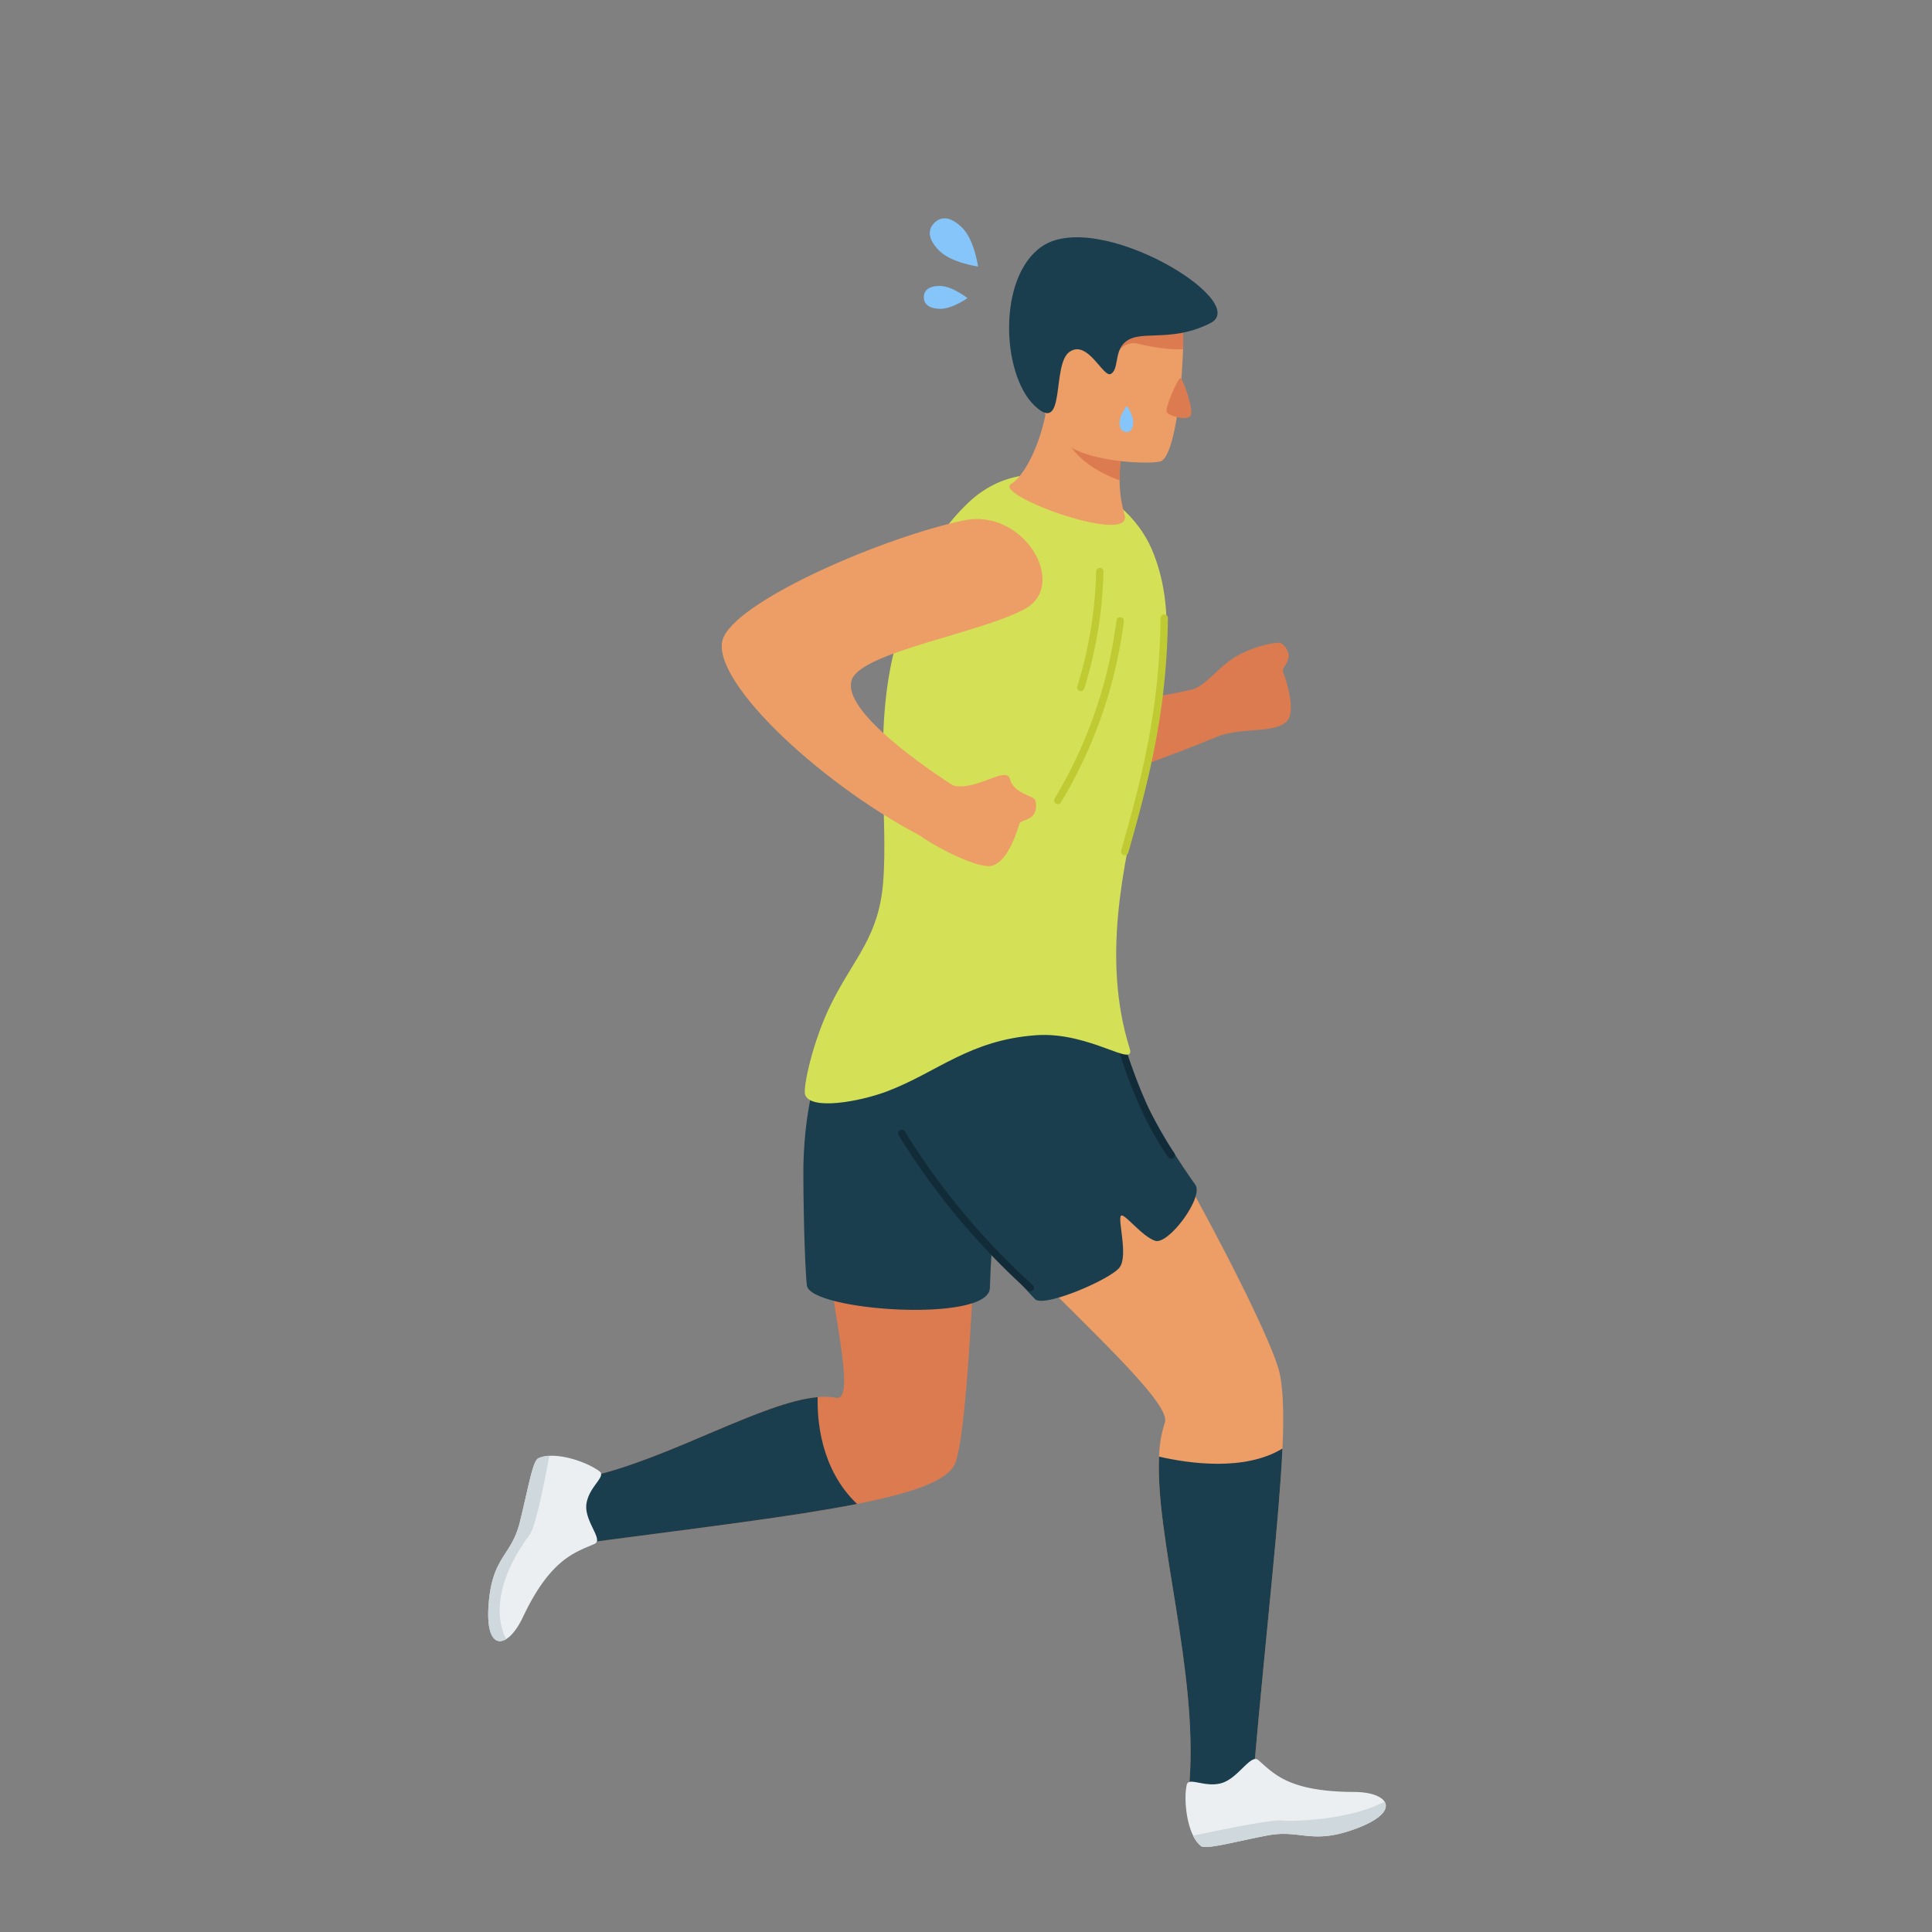 <svg xmlns="http://www.w3.org/2000/svg" viewBox="0 0 781.2 781.2"><rect x="0" y="0" width="781.2" height="781.2" fill="#808080" stroke="none"/><defs><style>.cls-1{fill:none;}.cls-2{fill:#dd7b50;}.cls-3{fill:#ed9d66;}.cls-4{fill:#1b3e4f;}.cls-5{fill:#eceff1;}.cls-6{fill:#122b38;}.cls-7{fill:#d4e157;}.cls-8{fill:#c0ca33;}.cls-9{fill:#cfd8dc;}.cls-10{fill:#85c5f9;}</style></defs><g id="レイヤー_2" data-name="レイヤー 2"><g id="_Layer_" data-name="&lt;Layer&gt;"><rect class="cls-1" width="781.2" height="781.2"/><path class="cls-2" d="M396.74,426.27s-.63,29.35-2,63.47c-1.72,43.53-4.63,94.8-8.89,102.73-3.49,6.51-17.37,11.3-39.32,15.64-25.76,5.08-62.64,9.53-106.89,15.37-14.31,1.89-25.41-20.81-.31-26.62,31.84-7.37,69.13-30,91.28-31.93a26.34,26.34,0,0,1,7.35.25c13.81,2.69-20.63-91.89-1.54-146.21,10.78-30.65,43.54-29.12,55.75-7.87A35.73,35.73,0,0,1,396.74,426.27Z"/><path class="cls-3" d="M518.56,585.71c-1.24,27.73-6.22,70-11.64,130.88-1.33,15-26.67,13.74-25.93,3.62,3.31-44.94-13.91-98.81-12.33-131.23a49.7,49.7,0,0,1,2.35-13.8c3.22-9.32-47.46-52.2-76.25-85.44-10.89-12.57-18.65-23.76-19.18-31.24-.95-13.49,6.49-33,16.61-47.4,10.32-14.72,23.43-24.18,33.28-16.69,19.49,14.86,87.41,139.39,92,161.1C518.9,562.52,519.16,572.45,518.56,585.71Z"/><path class="cls-4" d="M343.75,403.34c-14.29,21.9-19,48.51-18.92,71.68.1,21.68.84,39.71,1.42,44.72,1.19,10.37,73.57,15.31,74,1.1,1.44-46.36,10.22-83.27,8.41-95.23C405.09,402,355.75,385,343.75,403.34Z"/><path class="cls-4" d="M363.92,418.87c4,51.86,47.12,98.73,54.57,106.42,3.53,3.64,30.64-8,34.23-12.82s-1-19.76.6-20.93c1.39-1,8.37,8.37,13.75,10.17S486.94,484,483.31,479c-27.8-38.62-36.93-76.69-45.88-85.29C419.75,376.69,362.19,396.38,363.92,418.87Z"/><path class="cls-4" d="M346.55,608.11c-25.76,5.08-62.64,9.53-106.89,15.37-14.31,1.89-25.41-20.81-.31-26.62,31.84-7.37,69.13-30,91.28-31.93C330.39,573.41,331.52,593.85,346.55,608.11Z"/><path class="cls-4" d="M518.56,585.71c-1.24,27.73-6.22,70-11.64,130.88-1.33,15-26.67,13.74-25.93,3.62,3.31-44.94-13.91-98.81-12.33-131.23C480.61,591.73,503.27,595.05,518.56,585.71Z"/><path class="cls-5" d="M240.44,624.25c-7.48,3.36-17.73,5.71-29,29.64-2.1,4.44-4.55,7.53-6.8,8.9-4.31,2.61-7.92-1-7.1-13.32,1.32-20.22,9.17-20,12.62-33.81s5.22-24.95,7.5-26a11.62,11.62,0,0,1,4.47-1c6.89-.38,16.25,3.17,20.31,6.31,2.74,2.12-4.2,6-5.3,13S244.18,622.57,240.44,624.25Z"/><path class="cls-5" d="M549.22,739.05c-18.89,7.33-23,.45-36.91,3.14s-24.82,5.8-26.77,4.2a12.27,12.27,0,0,1-3.1-4.15c-3-6.11-3.68-15.67-2.58-20.55.76-3.36,7.24,1.26,14.06-.69s11.8-12,14.91-9.28c6.21,5.36,12.06,12.72,38.52,12.85,6.44,0,11,1.59,12.49,3.92C561.64,731.32,558.84,735.31,549.22,739.05Z"/><path class="cls-6" d="M416.61,522.2a1.5,1.5,0,0,1-1-.38A289.17,289.17,0,0,1,363.33,459a1.48,1.48,0,0,1,2.52-1.55,286.63,286.63,0,0,0,51.75,62.17,1.48,1.48,0,0,1-1,2.58Z"/><path class="cls-6" d="M473.59,468.53a1.48,1.48,0,0,1-1.21-.62c-8.61-12.11-16-28.83-22.5-51.11a1.48,1.48,0,1,1,2.84-.83c6.43,22,13.65,38.38,22.07,50.22a1.49,1.49,0,0,1-.34,2.07A1.51,1.51,0,0,1,473.59,468.53Z"/><path class="cls-2" d="M484.27,277.83c4-1.85,9.31-8.84,15.82-12.57,8-4.56,16.93-5.75,17.8-5.27,1.57.86,3.57,3.54,3.13,6s-2.68,4.32-2.3,5.37c2.73,7.48,4.71,16.7,1.78,20.08-4.63,5.35-18.92,2.47-28.72,6.54C483.9,301.29,475.77,281.81,484.27,277.83Z"/><path class="cls-2" d="M403.11,287.34c43.63-2,68.94-5.77,81.37-9.23,10.57-2.94,15.18,16.58,7.3,19.9-17,7.19-48.51,18.55-75.68,26.57S367.71,289,403.11,287.34Z"/><path class="cls-7" d="M465.65,221.94c23.78,55.16-31.17,130.37-8.88,202,2.6,8.36-16.07-6.92-37.86-5.35-26.88,1.93-39.81,14.89-60,22.61-11.35,4.33-31.28,7.83-33.37,1.41-.94-2.85,3.14-21.88,10.63-36.89,9.35-18.71,19.14-26.78,20.93-49,2.13-26.38-3.87-60.1,4.45-93.58,5.13-20.62,11.4-42.17,30-59.89C416.72,179.33,454.74,196.62,465.65,221.94Z"/><path class="cls-3" d="M385.61,317.69c9.51,2.07,21.36-8.27,22.78-2.6s9.39,6.66,10.11,8.3.7,5-1.16,6.69-4.76,1.81-5.09,2.88c-2.37,7.6-5.57,15.06-10.76,17S378,342.35,372,337.87,376.45,315.69,385.61,317.69Z"/><path class="cls-3" d="M389.8,210.41c-31.51,6.52-89.39,31.24-97.09,46.93S330.3,316,372,337.87c7.57,4,22.69-14.24,13.48-20.19-17.05-11-45.37-31.89-41-43s52.35-18.76,70-28.5S414,205.4,389.8,210.41Z"/><path class="cls-3" d="M454.7,208.09a51.7,51.7,0,0,1-2-13.85A96.42,96.42,0,0,1,455,173.41c.08-.39.13-.66.15-.79s-32.41-29.4-31.47-18.57c1.28,14.89-7,36.68-14.87,41.69C401.6,200.29,458.55,220.9,454.7,208.09Z"/><path class="cls-2" d="M428.63,171c3.45,14.81,17.65,20.85,24.11,23.21A96.42,96.42,0,0,1,455,173.41C443.84,165.77,425.4,157.2,428.63,171Z"/><path class="cls-3" d="M469.11,186.6c-4.59,1.16-27.3.37-37.22-6.44s-27.17-51.16-20-62.08,52.89-8.14,62.21-1.41c2.06,1.48,3.26,5.6,3.84,11.16a123.91,123.91,0,0,1,.19,18.57C477.19,165,473.91,185.39,469.11,186.6Z"/><path class="cls-2" d="M471.79,166.61c.56,1.4,7.52,3.59,9.45,1.69s-3.07-15.61-4-15.45S471,164.67,471.79,166.61Z"/><path class="cls-2" d="M459.82,138.93c-5.58-1.32-9.13,5-9.13,5l-1.71-14,29-2.09a106.77,106.77,0,0,1,.39,13.38C474.59,141.4,468.53,141,459.82,138.93Z"/><path class="cls-4" d="M454,139.31c5.85-7,18.35,0,35.42-8.65S443.55,83.76,421,99.85c-17.64,12.56-16,51.18-2.86,64s6.92-16.51,14.34-21.6,13.62,10.66,16.69,8.94S450.79,143.15,454,139.31Z"/><path class="cls-8" d="M454.75,345.82a2,2,0,0,1-.41-.05,1.5,1.5,0,0,1-1-1.85c8.47-29.66,15.51-57.21,15.92-94a1.5,1.5,0,0,1,1.5-1.48h0a1.5,1.5,0,0,1,1.48,1.51c-.42,37.14-7.51,64.89-16,94.77A1.49,1.49,0,0,1,454.75,345.82Z"/><path class="cls-8" d="M427.72,325.15a1.43,1.43,0,0,1-.77-.22,1.49,1.49,0,0,1-.51-2.05,185,185,0,0,0,25-72,1.5,1.5,0,1,1,3,.37A188.36,188.36,0,0,1,429,324.43,1.51,1.51,0,0,1,427.72,325.15Z"/><path class="cls-8" d="M437.05,279.45a1.72,1.72,0,0,1-.44-.06,1.49,1.49,0,0,1-1-1.87,169.83,169.83,0,0,0,7.62-46.44,1.5,1.5,0,0,1,1.5-1.46h0a1.5,1.5,0,0,1,1.46,1.53,172.57,172.57,0,0,1-7.76,47.25A1.5,1.5,0,0,1,437.05,279.45Z"/><path class="cls-9" d="M214.11,620.69c-3.34,4.45-17.89,24.49-9.5,42.1-4.31,2.61-7.92-1-7.1-13.32,1.32-20.22,9.17-20,12.62-33.81s5.22-24.95,7.5-26a11.62,11.62,0,0,1,4.47-1C220.5,597.51,216.71,617.21,214.11,620.69Z"/><path class="cls-9" d="M549.22,739.05c-18.89,7.33-23,.45-36.91,3.14s-24.82,5.8-26.77,4.2a12.27,12.27,0,0,1-3.1-4.15c8.38-1.78,31.61-6.61,35.76-6.14,4.37.49,27.38-.07,41.64-7.61C561.64,731.32,558.84,735.31,549.22,739.05Z"/><path class="cls-10" d="M379.8,101.4c-4.89-4.89-4.59-8.73-2-11.29s6.4-2.86,11.29,2,6.39,15.66,6.39,15.66S384.68,106.28,379.8,101.4Z"/><path class="cls-10" d="M380.07,124.88c-4.88-.14-6.59-2.25-6.52-4.8s1.89-4.57,6.76-4.44,10.88,4.91,10.88,4.91S384.94,125,380.07,124.88Z"/><path class="cls-10" d="M458.24,170.79c-.08,2.93-1.35,4-2.89,3.91s-2.74-1.13-2.66-4.06,2.95-6.53,2.95-6.53S458.31,167.87,458.24,170.79Z"/></g></g></svg>